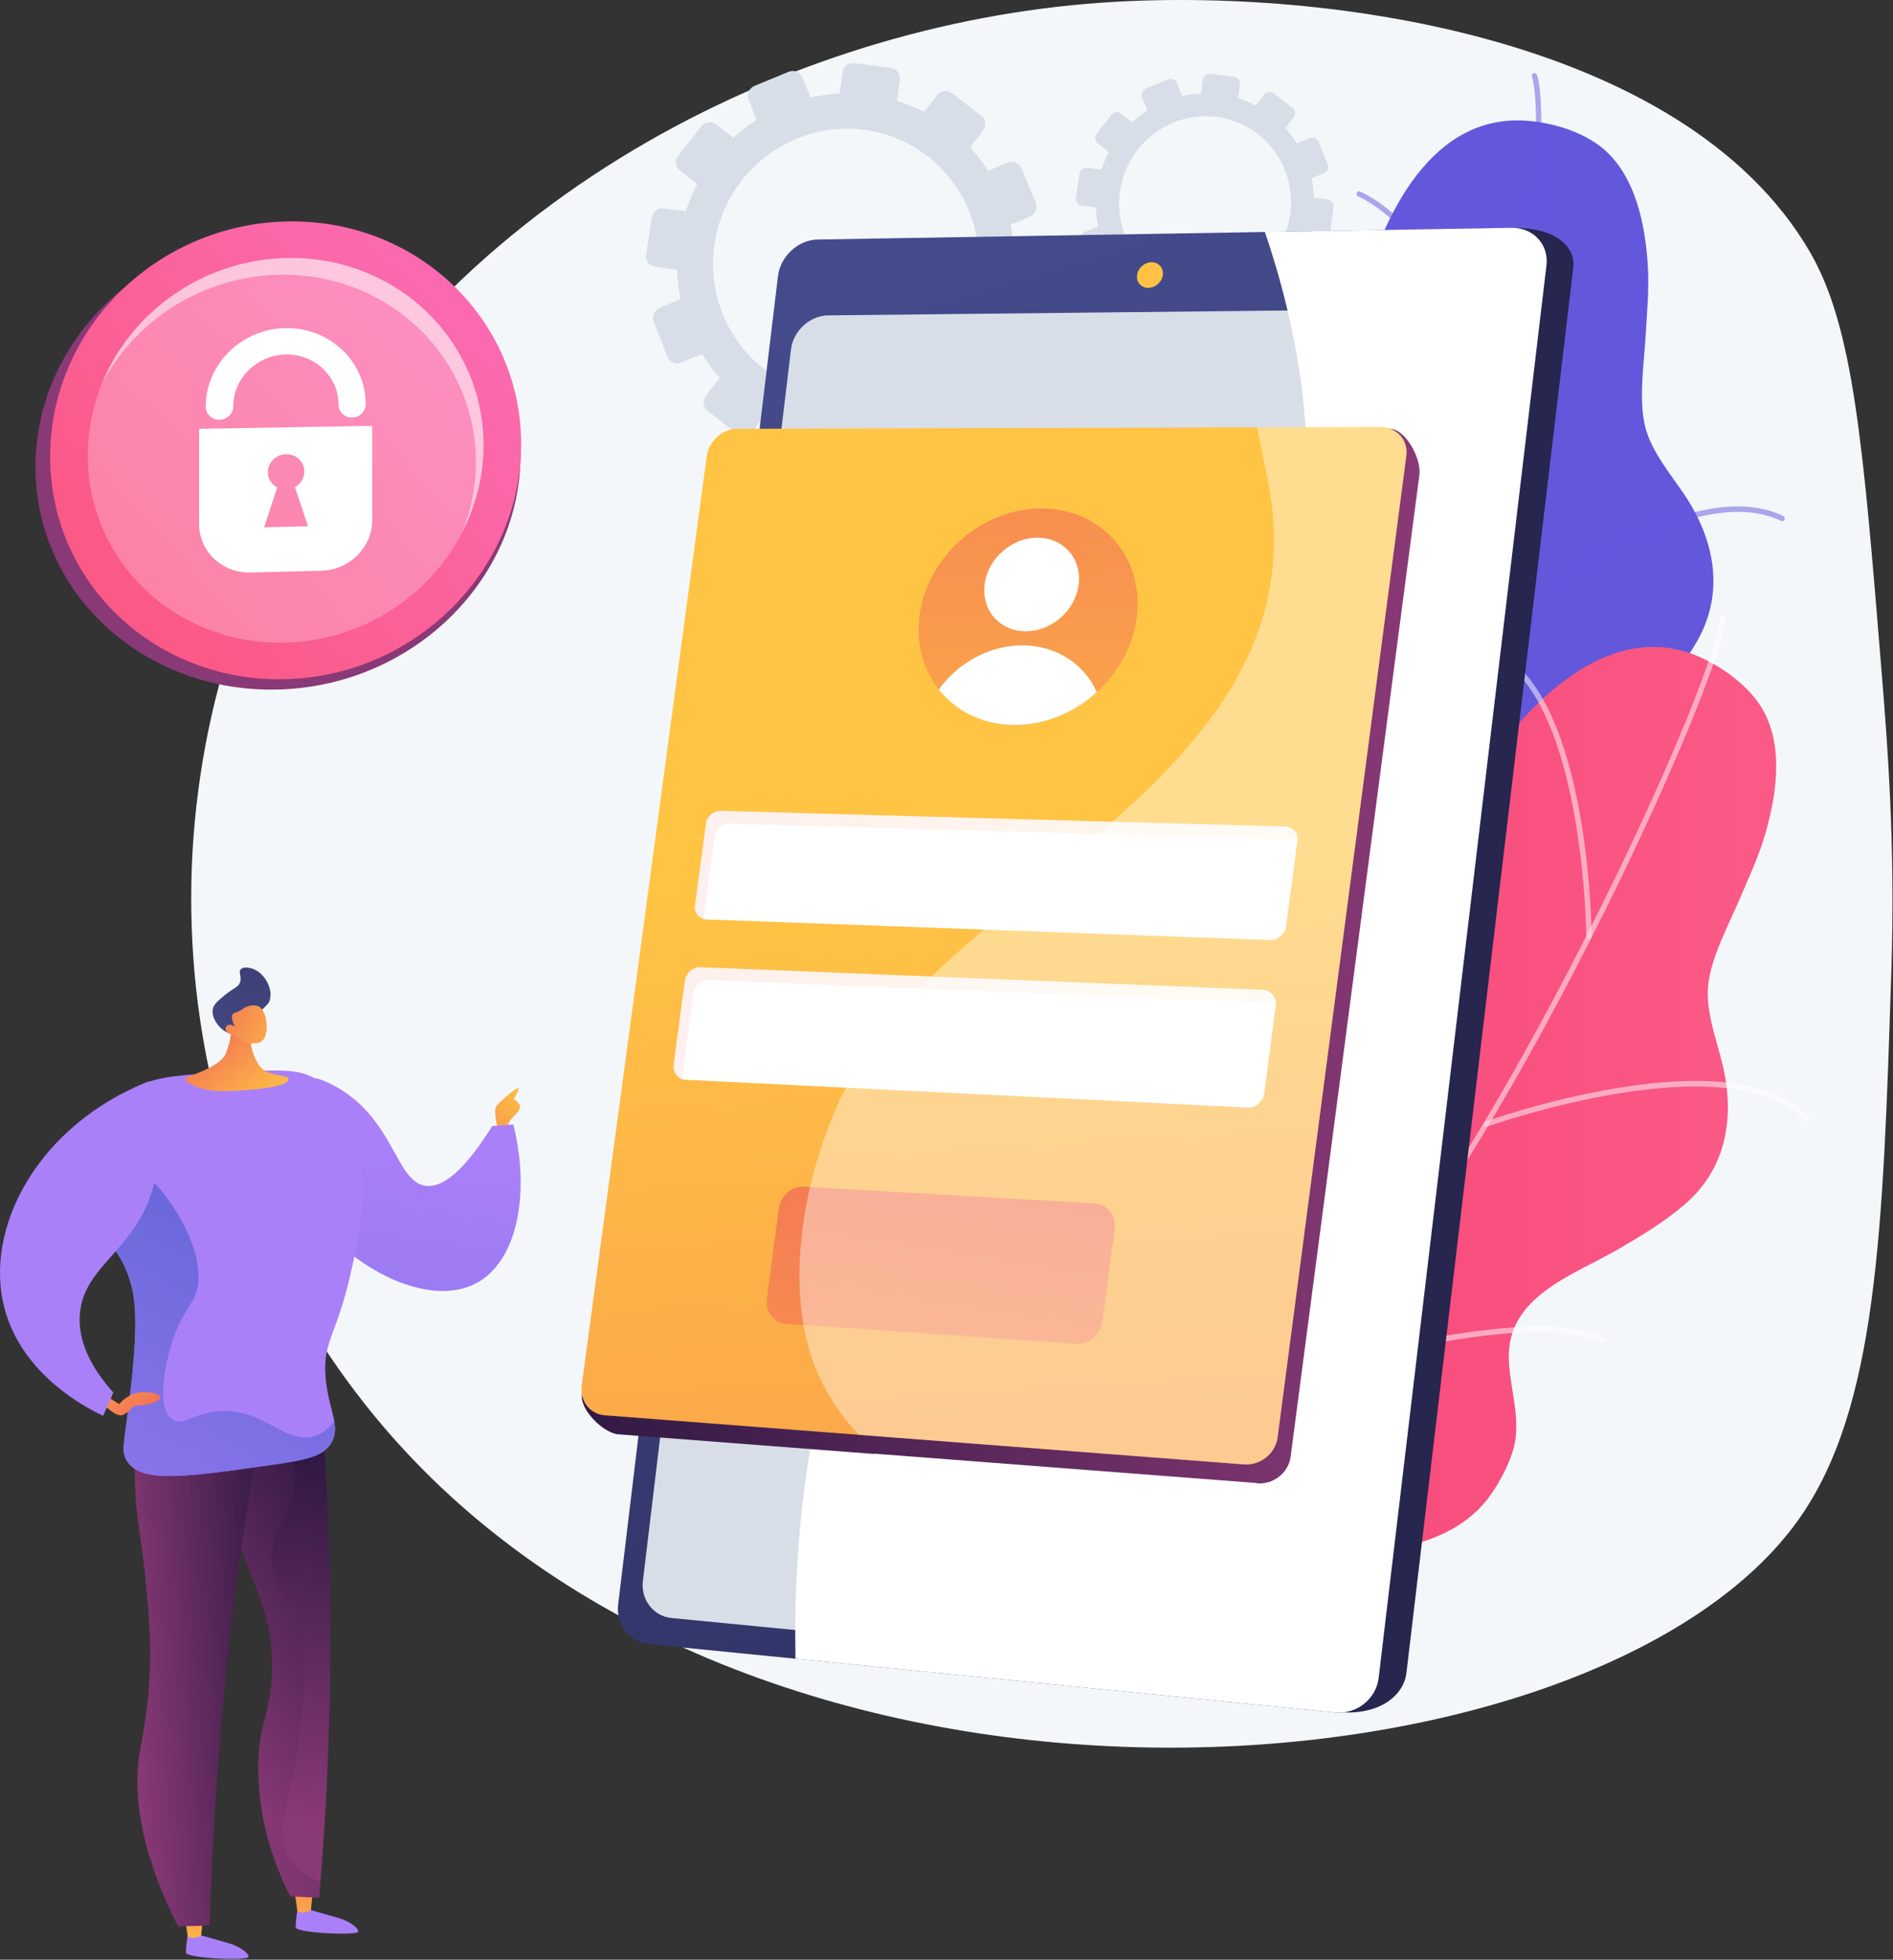<svg width="693" height="717" viewBox="0 0 693 717" fill="none" xmlns="http://www.w3.org/2000/svg">
<rect x="0" y="0" width="693" height="717" fill="#333333" stroke="none"/>
<path d="M688.971 247.594C682.052 162.281 678.592 119.624 662.488 92.026C616.378 13.005 482.319 -5.789 397.65 1.418C284.298 11.064 154.625 76.226 97.545 202.037C45.701 316.309 69.607 445.658 147.724 530.272C290.925 685.383 586.316 657.689 658.475 555.908C687.272 515.289 689.348 450.41 692.399 355.106C693.865 309.23 691.004 272.671 688.971 247.594Z" fill="#F4F7FA"/>
<path d="M586.653 54.195C579.325 48.132 568.208 44.829 558.811 44.163C492.199 39.442 482.477 178.679 492.688 209.796C502.898 240.913 496.282 251.131 443.82 267.411C391.357 283.691 416.525 315.036 422.92 333.367C429.314 351.698 441.977 367.184 403.732 385.398C365.488 403.613 378.779 414.899 378.779 414.899C378.779 414.899 449.307 487.042 445.411 463.945C441.515 440.848 448.574 405.972 511.809 403.32C539.046 402.179 580.755 389.187 589.99 360.022C592.141 353.231 593.637 342.858 592.002 335.829C589.732 326.078 583.333 318.396 579.779 309.218C571.499 287.831 592.269 272.17 604.221 257.874C610.463 250.411 616.699 242.759 621.477 234.25C631.399 216.583 627.684 197.638 616.88 181.353C611.698 173.545 604.5 165.26 602.239 155.945C599.812 145.941 601.929 132.271 602.504 121.978C602.956 113.905 603.726 105.865 603.271 97.771C602.431 82.722 598.905 64.332 586.653 54.195Z" fill="#6358DC"/>
<g opacity="0.8">
<g opacity="0.8">
<path opacity="0.8" d="M373.233 455.39C372.776 455.555 372.258 455.361 372.027 454.92C371.776 454.438 371.961 453.842 372.443 453.591C372.74 453.435 402.432 437.818 435.554 412.094C466.075 388.392 505.836 351.02 521.933 307.574C535.379 271.289 547.64 211.301 555.576 142.997C562.692 81.747 563.816 36.449 560.792 28.04C560.607 27.529 560.874 26.965 561.386 26.779C561.897 26.595 562.461 26.862 562.646 27.373C566.184 37.211 563.939 88.098 557.536 143.226C549.584 211.68 537.282 271.832 523.783 308.259C507.519 352.151 467.47 389.81 436.737 413.672C403.478 439.496 373.655 455.18 373.359 455.335C373.315 455.356 373.274 455.374 373.233 455.39Z" fill="#6358DC"/>
</g>
<g opacity="0.8">
<path opacity="0.8" d="M555.468 154.87C554.959 155.053 554.441 154.911 554.253 154.402C554.007 153.728 529.174 86.92 497.153 71.837C496.659 71.606 496.461 71.049 496.691 70.555C496.924 70.062 497.516 69.868 498.007 70.099C530.761 85.527 555.078 150.933 556.099 153.717C556.286 154.229 555.984 154.685 555.473 154.868C555.471 154.87 555.468 154.87 555.468 154.87Z" fill="#6358DC"/>
</g>
<g opacity="0.8">
<path opacity="0.8" d="M543.357 232.347C542.978 232.484 542.535 232.377 542.263 232.046C541.918 231.625 541.978 231.004 542.398 230.659C542.581 230.509 560.864 215.512 583.422 202.927C613.902 185.923 637.261 181.175 652.849 188.818C653.338 189.058 653.539 189.647 653.299 190.136C653.059 190.625 652.47 190.826 651.982 190.586C616.114 173.002 544.369 231.584 543.649 232.178C543.56 232.253 543.46 232.311 543.357 232.347Z" fill="#6358DC"/>
</g>
<g opacity="0.8">
<path opacity="0.8" d="M463.76 390.713C463.659 390.749 463.554 390.768 463.442 390.77C462.899 390.779 462.451 390.345 462.442 389.799C462.438 389.514 461.931 360.85 455.931 330.646C450.43 302.954 439.071 268.268 416.198 260.275C415.684 260.095 415.412 259.533 415.593 259.021C415.771 258.507 416.335 258.236 416.847 258.416C435.92 265.08 449.72 289.261 457.868 330.29C463.899 360.665 464.406 389.482 464.411 389.77C464.42 390.204 464.146 390.574 463.76 390.713Z" fill="#6358DC"/>
</g>
<g opacity="0.8">
<path opacity="0.8" d="M504.463 344.402C504.063 344.546 503.602 344.418 503.337 344.059C503.013 343.621 503.106 343.004 503.542 342.682C506.714 340.337 581.536 285.331 610.715 290.583C611.251 290.679 611.605 291.193 611.509 291.727C611.413 292.264 610.902 292.62 610.365 292.522C582.014 287.418 505.484 343.696 504.714 344.265C504.636 344.327 504.55 344.37 504.463 344.402Z" fill="#6358DC"/>
</g>
</g>
<path d="M645.117 259.275C640.273 251.091 630.929 244.221 622.312 240.414C561.225 213.433 504.964 341.167 504.042 373.903C503.119 406.64 493.436 414.016 438.562 411.584C383.686 409.152 396.762 447.166 396.577 466.579C396.392 485.992 403.067 504.848 360.916 509.048C318.764 513.248 327.451 528.363 327.451 528.363C327.451 528.363 369.409 620.116 373.558 597.063C377.707 574.009 396.15 543.579 456.551 562.483C482.566 570.625 526.211 572.513 544.771 548.195C549.094 542.531 554.01 533.278 554.849 526.109C556.011 516.166 552.59 506.771 552.35 496.933C551.793 474.005 576.639 466.296 592.723 456.889C601.12 451.979 609.579 446.887 616.955 440.497C632.269 427.231 635.185 408.147 630.529 389.167C628.296 380.067 624.324 369.834 625.35 360.304C626.45 350.069 633.068 337.92 637.092 328.429C640.248 320.987 643.694 313.679 646.005 305.91C650.31 291.457 653.217 272.959 645.117 259.275Z" fill="url(#paint0_linear_90_115)"/>
<g opacity="0.8">
<g opacity="0.8">
<path opacity="0.8" d="M308.53 564.586C308.046 564.586 307.623 564.228 307.555 563.734C307.482 563.195 307.859 562.698 308.398 562.624C308.729 562.579 341.954 557.929 381.826 544.931C418.566 532.955 468.628 511.24 498.478 475.804C523.409 446.208 555.245 393.91 585.823 332.32C613.243 277.092 629.628 234.844 629.628 225.908C629.628 225.365 630.069 224.924 630.613 224.924C631.156 224.924 631.597 225.365 631.597 225.908C631.597 236.363 612.266 283.488 587.586 333.197C556.94 394.922 525.01 447.364 499.983 477.074C469.827 512.873 419.397 534.759 382.402 546.815C342.367 559.861 308.996 564.529 308.663 564.575C308.621 564.584 308.576 564.586 308.53 564.586Z" fill="white"/>
</g>
<g opacity="0.8">
<path opacity="0.8" d="M581.706 343.661C581.165 343.661 580.724 343.25 580.722 342.709C580.718 341.991 579.957 270.671 554.928 245.642C554.542 245.258 554.542 244.639 554.928 244.255C555.312 243.872 555.935 243.874 556.321 244.258C581.923 269.86 582.672 339.731 582.693 342.695C582.697 343.238 582.259 343.661 581.713 343.661C581.709 343.661 581.706 343.661 581.706 343.661Z" fill="white"/>
</g>
<g opacity="0.8">
<path opacity="0.8" d="M544.094 412.268C543.69 412.268 543.311 412.017 543.167 411.615C542.984 411.104 543.249 410.54 543.763 410.355C543.985 410.275 566.264 402.348 591.752 398.139C626.187 392.451 649.775 395.89 661.86 408.356C662.239 408.747 662.228 409.37 661.837 409.749C661.447 410.129 660.824 410.117 660.444 409.727C632.643 381.044 545.307 411.894 544.428 412.209C544.316 412.25 544.204 412.268 544.094 412.268Z" fill="white"/>
</g>
<g opacity="0.8">
<path opacity="0.8" d="M415.605 534.358C415.5 534.358 415.393 534.34 415.285 534.305C414.771 534.129 414.495 533.57 414.673 533.054C414.765 532.782 423.988 505.639 428.562 475.186C432.755 447.266 433.803 410.782 414.984 395.521C414.561 395.178 414.497 394.557 414.84 394.134C415.183 393.712 415.804 393.646 416.226 393.99C431.919 406.715 436.724 434.142 430.506 475.503C425.904 506.127 416.63 533.417 416.537 533.691C416.397 534.1 416.014 534.358 415.605 534.358Z" fill="white"/>
</g>
<g opacity="0.8">
<path opacity="0.8" d="M469.574 504.551C469.149 504.551 468.759 504.275 468.631 503.85C468.474 503.33 468.77 502.779 469.291 502.624C473.068 501.491 562.09 475.047 587.77 489.863C588.24 490.135 588.402 490.738 588.13 491.208C587.859 491.678 587.256 491.841 586.785 491.569C561.832 477.173 470.773 504.236 469.857 504.51C469.764 504.538 469.668 504.551 469.574 504.551Z" fill="white"/>
</g>
</g>
<path d="M440.345 29.166L439.641 34.204C437.305 34.311 435.008 34.612 432.772 35.115L430.868 30.415C430.349 29.134 428.881 28.524 427.591 29.056L419.513 32.384C418.221 32.916 417.59 34.391 418.107 35.675L420.02 40.434C418.063 41.681 416.213 43.092 414.492 44.654L410.436 41.507C409.34 40.657 407.75 40.867 406.885 41.977L401.459 48.92C400.589 50.032 400.774 51.626 401.87 52.478L405.942 55.643C404.857 57.68 403.946 59.831 403.21 62.076L398.042 61.398C396.654 61.215 395.361 62.199 395.156 63.597L393.856 72.352C393.649 73.754 394.608 75.042 395.998 75.225L401.182 75.906C401.244 78.269 401.502 80.594 401.961 82.857L397.097 84.885C395.786 85.431 395.142 86.94 395.658 88.253L398.899 96.488C399.417 97.808 400.904 98.432 402.219 97.881L407.086 95.844C408.31 97.836 409.705 99.713 411.253 101.458L408.011 105.669C407.134 106.808 407.321 108.439 408.431 109.311L415.382 114.764C416.494 115.637 418.109 115.418 418.984 114.273L422.187 110.09C424.234 111.179 426.399 112.086 428.657 112.81L427.929 118.03C427.73 119.46 428.705 120.768 430.107 120.951L438.883 122.102C440.288 122.287 441.583 121.275 441.779 119.846L442.487 114.664C444.873 114.561 447.219 114.253 449.5 113.739L451.425 118.526C451.96 119.855 453.455 120.483 454.766 119.928L462.951 116.459C464.259 115.904 464.883 114.381 464.346 113.056L462.421 108.304C464.419 107.014 466.301 105.55 468.046 103.931L472.047 107.041C473.166 107.911 474.769 107.692 475.627 106.552L480.987 99.446C481.844 98.311 481.631 96.692 480.514 95.826L476.55 92.752C477.63 90.658 478.528 88.445 479.24 86.141L484.196 86.792C485.586 86.975 486.861 85.981 487.041 84.574L488.167 75.796C488.347 74.396 487.368 73.113 485.979 72.93L481.037 72.281C480.935 69.888 480.633 67.541 480.126 65.259L484.709 63.341C485.997 62.802 486.607 61.313 486.073 60.016L482.725 51.923C482.191 50.63 480.715 50.018 479.427 50.555L474.817 52.478C473.561 50.507 472.14 48.648 470.562 46.928L473.609 42.953C474.456 41.845 474.248 40.262 473.147 39.415L466.262 34.124C465.161 33.279 463.583 33.487 462.734 34.59L459.669 38.57C457.637 37.515 455.49 36.638 453.25 35.944L453.933 30.945C454.12 29.57 453.158 28.307 451.781 28.127L443.179 26.999C441.809 26.823 440.537 27.789 440.345 29.166ZM410.016 69.973C412.503 52.672 428.381 40.543 445.497 42.788C462.613 45.033 474.634 60.822 472.334 78.146C470.021 95.577 454.108 107.943 436.805 105.675C419.502 103.405 407.515 87.379 410.016 69.973Z" fill="#D8DEE8"/>
<path d="M308.436 26.434L307.349 34.224C303.738 34.388 300.185 34.854 296.727 35.631L293.784 28.364C292.98 26.382 290.712 25.441 288.719 26.263L276.229 31.408C274.231 32.233 273.256 34.509 274.055 36.498L277.015 43.856C273.989 45.784 271.128 47.965 268.467 50.383L262.187 45.517C260.495 44.204 258.035 44.53 256.697 46.243L248.307 56.976C246.962 58.696 247.247 61.16 248.942 62.477L255.238 67.374C253.562 70.523 252.15 73.85 251.013 77.319L243.023 76.271C240.878 75.99 238.88 77.511 238.558 79.671L236.551 93.211C236.229 95.38 237.713 97.369 239.864 97.65L247.878 98.701C247.974 102.355 248.371 105.951 249.083 109.45L241.563 112.585C239.535 113.43 238.54 115.762 239.339 117.794L244.349 130.526C245.151 132.565 247.451 133.531 249.483 132.679L257.008 129.53C258.899 132.609 261.057 135.511 263.452 138.208L258.44 144.719C257.083 146.482 257.373 149.003 259.09 150.35L269.84 158.782C271.559 160.131 274.055 159.791 275.409 158.023L280.363 151.556C283.526 153.241 286.876 154.644 290.367 155.763L289.239 163.835C288.931 166.046 290.438 168.069 292.61 168.352L306.179 170.131C308.349 170.417 310.354 168.853 310.655 166.642L311.752 158.631C315.442 158.473 319.068 157.996 322.594 157.201L325.57 164.603C326.397 166.658 328.71 167.628 330.736 166.77L343.392 161.408C345.413 160.551 346.379 158.195 345.547 156.144L342.57 148.795C345.659 146.802 348.569 144.536 351.268 142.033L357.452 146.843C359.181 148.188 361.659 147.847 362.988 146.089L371.275 135.102C372.597 133.348 372.271 130.843 370.544 129.505L364.415 124.755C366.087 121.515 367.473 118.094 368.574 114.533L376.238 115.538C378.389 115.821 380.36 114.284 380.638 112.11L382.378 98.536C382.657 96.369 381.141 94.387 378.996 94.106L371.355 93.104C371.198 89.404 370.732 85.773 369.946 82.247L377.035 79.281C379.028 78.447 379.971 76.145 379.14 74.14L373.963 61.626C373.136 59.627 370.855 58.682 368.866 59.511L361.739 62.482C359.798 59.433 357.598 56.56 355.162 53.905L359.871 47.757C361.181 46.047 360.862 43.598 359.156 42.288L348.509 34.108C346.808 32.801 344.367 33.123 343.054 34.829L338.313 40.984C335.168 39.353 331.85 37.997 328.388 36.921L329.445 29.191C329.735 27.065 328.246 25.114 326.12 24.836L312.818 23.091C310.697 22.812 308.733 24.308 308.436 26.434ZM261.541 89.53C265.384 62.779 289.936 44.025 316.399 47.497C342.862 50.968 361.449 75.38 357.895 102.167C354.319 129.117 329.717 148.24 302.964 144.73C276.209 141.223 257.672 116.44 261.541 89.53Z" fill="#D8DEE8"/>
<path d="M295.709 101.864L237.531 585.437C236.658 592.688 241.655 599.187 248.657 599.882L490.98 626.486C505.824 627.409 513.951 619.825 514.869 612.115L575.951 97.995C576.862 90.329 569.579 83.384 554.671 83.384L310.144 88.534C303.062 88.655 296.577 94.652 295.709 101.864Z" fill="url(#paint1_linear_90_115)"/>
<path d="M284.802 101.033L226.304 587.025C225.427 594.312 230.442 600.846 237.466 601.544L488.687 626.557C496.563 627.341 503.782 621.643 504.702 613.894L566.126 97.118C567.042 89.411 561.257 83.218 553.294 83.353L299.287 87.639C292.185 87.755 285.674 93.784 284.802 101.033Z" fill="url(#paint2_linear_90_115)"/>
<path d="M289.57 127.838L235.349 578.449C234.529 585.257 239.226 591.35 245.801 591.989L482.066 614.956C489.388 615.669 496.097 610.35 496.956 603.136L553.72 125.755C554.575 118.58 549.203 112.773 541.807 112.853L303.116 115.394C296.473 115.463 290.385 121.065 289.57 127.838Z" fill="#D8DEE8"/>
<path d="M416.267 100.697C415.957 103.284 417.813 105.355 420.417 105.321C423.022 105.289 425.388 103.161 425.699 100.569C426.009 97.977 424.146 95.906 421.54 95.944C418.935 95.983 416.576 98.112 416.267 100.697Z" fill="url(#paint3_linear_90_115)"/>
<path d="M330.417 430.318C378.785 340.892 451.042 314.123 472.797 221.959C484.555 172.141 476.544 124.458 463.05 84.873L553.298 83.35C561.261 83.216 567.045 89.411 566.13 97.116L504.706 613.892C503.786 621.643 496.567 627.341 488.691 626.555L291.207 606.893C289.743 526.764 308.855 470.179 330.417 430.318Z" fill="white"/>
<path d="M13 170.817C13 123.298 54.451 84.784 104.193 84.789C152.465 84.794 190.561 121.282 190.561 166.286C190.561 211.29 152.465 249.722 104.193 252.19C54.448 254.734 13 218.335 13 170.817Z" fill="url(#paint4_linear_90_115)"/>
<path d="M18.362 167.028C18.362 119.509 58.614 80.995 106.916 81C153.79 81.005 190.785 117.493 190.785 162.497C190.785 207.501 153.79 245.933 106.916 248.401C58.612 250.945 18.362 214.544 18.362 167.028Z" fill="url(#paint5_linear_90_115)"/>
<g opacity="0.5">
<path opacity="0.5" d="M32.142 166.665C32.142 126.742 65.958 94.382 106.541 94.389C145.923 94.394 177.005 125.049 177.005 162.86C177.005 200.67 145.925 232.959 106.541 235.033C65.958 237.17 32.142 206.587 32.142 166.665Z" fill="white"/>
</g>
<path opacity="0.5" d="M103.748 100.523C143.13 100.527 174.213 131.183 174.213 168.994C174.213 177.985 172.439 186.656 169.23 194.69C174.199 185.016 177.008 174.189 177.008 162.86C177.008 125.049 145.928 94.394 106.544 94.389C75.244 94.387 47.986 113.643 37.145 140.763C49.42 116.92 74.865 100.521 103.748 100.523Z" fill="white"/>
<path d="M72.893 156.893V191.737C72.893 201.81 81.367 209.758 91.79 209.486L117.634 208.812C127.931 208.543 136.253 200.246 136.253 190.278V155.802L72.893 156.893ZM96.693 192.916L101.495 178.362C99.438 177.3 98.045 175.208 98.045 172.771C98.045 169.195 101.046 166.238 104.74 166.169C108.431 166.099 111.42 168.935 111.42 172.504C111.42 174.936 110.032 177.081 107.981 178.227L112.765 192.541L96.693 192.916Z" fill="white"/>
<path d="M128.906 152.78C126.163 152.826 123.939 150.704 123.939 148.039C123.939 137.797 115.341 129.576 104.738 129.713C94.099 129.85 85.414 138.347 85.414 148.654C85.414 151.335 83.16 153.545 80.376 153.593C77.59 153.639 75.329 151.501 75.329 148.816C75.329 133.129 88.558 120.218 104.74 120.037C120.836 119.857 133.864 132.348 133.864 147.884C133.864 150.542 131.646 152.735 128.906 152.78Z" fill="white"/>
<path d="M182.233 412.989C182.233 412.989 180.474 406.398 181.721 404.713C182.966 403.028 190.582 396.291 189.851 398.488C189.118 400.685 188.02 402.149 188.02 402.149C188.02 402.149 192.121 404.053 189.483 406.908C186.848 409.765 185.967 410.422 185.82 412.987C185.677 415.551 183.991 416.431 182.233 412.989Z" fill="url(#paint6_linear_90_115)"/>
<path d="M109.075 697.48C109.075 697.48 108.144 703.18 108.262 705.208C108.381 707.236 130.893 708.273 131.12 706.754C131.346 705.236 127.399 702.817 124.62 701.965C121.841 701.111 113.707 698.837 113.707 698.837L109.075 697.48Z" fill="url(#paint7_linear_90_115)"/>
<path d="M114.539 691.799L113.822 698.887C113.822 698.887 111.207 700.616 108.903 699.282L107.75 691.568L114.539 691.799Z" fill="url(#paint8_linear_90_115)"/>
<path d="M68.908 706.72C68.908 706.72 67.977 712.42 68.095 714.448C68.214 716.476 90.727 717.513 90.953 715.994C91.181 714.476 87.233 712.057 84.453 711.205C81.674 710.354 73.54 708.077 73.54 708.077L68.908 706.72Z" fill="url(#paint9_linear_90_115)"/>
<path d="M74.374 701.038L73.657 708.127C73.657 708.127 71.042 709.855 68.738 708.522L67.585 700.808L74.374 701.038Z" fill="url(#paint10_linear_90_115)"/>
<path d="M110.455 506.763C113.056 512.038 115.659 517.313 118.26 522.589C120.352 552.694 121.394 585.433 120.725 620.443C120.227 646.491 118.836 671.166 116.835 694.327C113.307 694.165 109.779 694.002 106.251 693.84C101.149 683.715 95.127 668.375 94.572 649.439C93.994 629.688 99.982 627.064 99.603 608.153C99.11 583.64 88.831 577.1 83.355 547.615C81.261 536.339 79.852 521.611 81.525 503.744C91.169 504.751 100.811 505.758 110.455 506.763Z" fill="url(#paint11_linear_90_115)"/>
<path opacity="0.3" d="M81.528 503.744C86.734 504.287 91.941 504.831 97.15 505.374C106.524 521.687 109.142 538.663 107.495 546.174C105.168 556.8 99.011 560.203 99.352 570.87C99.687 581.425 105.906 584.163 109.849 596.602C112.581 605.216 111.859 613.136 110.306 628.624C107.178 659.821 99.644 669.362 105.954 679.59C107.746 682.497 110.978 685.957 117.308 688.599C117.153 690.513 117 692.431 116.837 694.324C113.309 694.165 109.781 694 106.253 693.84C101.151 683.715 95.129 668.375 94.574 649.439C93.996 629.688 99.984 627.064 99.605 608.153C99.112 583.64 88.833 577.102 83.357 547.618C81.263 536.341 79.851 521.614 81.528 503.744Z" fill="url(#paint12_linear_90_115)"/>
<path d="M96.454 516.261C91.569 542.897 87.255 571.404 83.889 601.637C79.824 638.142 77.655 672.556 76.803 704.507C72.93 704.617 69.059 704.726 65.186 704.836C49.926 674.648 48.995 654.182 51.194 640.857C52.041 635.723 54.345 625.655 54.87 610.605C55.236 600.117 54.567 592.133 53.731 582.537C51.9 561.498 49.675 556.905 49.355 540.812C49.054 525.708 48.992 518.067 53.304 513.607C64.663 501.853 94.213 515.219 96.454 516.261Z" fill="url(#paint13_linear_90_115)"/>
<path d="M180.208 411.973C182.784 411.793 185.357 411.615 187.933 411.434C194.008 435.986 189.65 459.8 175.939 468.558C154.516 482.241 114.701 456.461 106.073 428.388C102.287 416.065 103.148 398.285 110.718 394.83C112.819 393.871 116.08 393.722 123.143 397.687C144.238 409.53 144.793 431.914 155.517 433.809C160.28 434.654 167.981 431.615 180.208 411.973Z" fill="url(#paint14_linear_90_115)"/>
<path d="M121.225 527.99C124.936 521.833 120.275 515.895 119.215 504.233C118.014 491.013 123.106 488.811 128.142 466.904C131.492 452.334 134.705 438.347 130.868 421.973C129.03 414.126 125.911 400.817 114.894 394.389C109.21 391.07 101.448 391.404 86.159 392.203C67.25 393.192 57.798 393.685 50.746 397.399C49.714 397.942 28.266 409.609 26.788 428.628C25.286 447.984 46.364 450.585 49.175 476.397C50.438 487.984 48.189 505.806 46.729 517.364C45.33 528.462 44.364 531.303 46.556 534.665C51.836 542.765 67.997 540.456 100.32 535.841C112.999 534.028 118.455 532.584 121.225 527.99Z" fill="url(#paint15_linear_90_115)"/>
<path d="M72.043 472.243C70.675 477.274 65.76 481.031 62.339 493.269C61.602 495.911 56.338 514.726 63.164 519.357C67.105 522.032 70.645 516.964 80.214 516.302C96.793 515.155 104.692 529.09 115.524 525.284C117.403 524.621 119.883 523.215 122.361 519.981C122.854 522.895 122.77 525.427 121.226 527.992C118.458 532.587 113 534.03 100.321 535.841C67.998 540.456 51.837 542.765 46.557 534.665C44.367 531.306 45.331 528.462 46.731 517.364C48.19 505.804 50.439 487.982 49.176 476.397C46.365 450.585 25.285 447.984 26.79 428.628C27.192 423.453 29.094 418.847 31.64 414.834C58.38 425.654 76.338 456.433 72.043 472.243Z" fill="url(#paint16_linear_90_115)"/>
<path d="M38.272 510.316L43.622 513.732C44.584 512.623 46.808 510.385 50.279 509.622C54.191 508.761 58.683 509.996 58.786 511.243C58.87 512.244 56.134 513.253 55.712 513.408C52.298 514.669 49.765 513.621 48.386 514.993C47.897 515.477 47.29 516.382 45.89 517.217C45.522 517.437 45.138 517.631 44.935 517.711C42.656 518.597 38.749 514.63 38.413 514.283L38.272 510.316Z" fill="url(#paint17_linear_90_115)"/>
<path d="M54.076 440.148C57.947 430.879 60.628 416.686 54.515 395.61C14.236 411.482 -6.306 449.107 1.714 478.932C8.326 503.52 32.382 515.495 37.748 518.017C38.997 515.173 40.246 512.333 41.493 509.492C35.275 502.568 28.266 492.328 29.258 480.642C30.632 464.442 46.241 458.913 54.076 440.148Z" fill="url(#paint18_linear_90_115)"/>
<path d="M85.167 373.134C85.167 373.134 84.85 380.179 82.662 385.457C80.684 390.225 70.289 393.224 68.181 394.288C66.074 395.352 72.13 398.465 78.211 399.074C84.293 399.686 101.658 398.305 104.789 396.001C107.919 393.696 102.272 393.87 97.933 392.276C93.592 390.682 91.082 382.194 91.849 378.341C92.617 374.486 85.167 373.134 85.167 373.134Z" fill="url(#paint19_linear_90_115)"/>
<path d="M94.786 370.579C97.942 367.478 98.383 367.117 98.725 366.046C100.105 361.746 96.768 355.854 92.393 354.404C92.165 354.329 89.23 353.39 88.111 354.662C87.159 355.742 88.559 357.236 87.894 359.321C87.271 361.271 85.581 361.417 82.445 363.975C79.862 366.08 78.259 367.391 77.889 369.234C77.127 373.032 81.724 378.535 85.793 378.387C87.257 378.332 87.656 377.585 94.786 370.579Z" fill="url(#paint20_linear_90_115)"/>
<path d="M86.193 378.974C86.193 378.974 89.548 382.772 94.657 381.516C99.231 380.392 98.064 369.892 94.716 368.215C93.599 367.656 91.569 367.702 90.044 368.437C89.142 368.871 88.89 369.323 87.404 370.004C86.034 370.632 85.597 370.545 85.23 370.988C84.768 371.54 84.57 372.733 86.015 375.605C84.974 374.868 83.853 374.713 83.165 375.201C83.056 375.279 82.777 375.553 82.656 375.911C82.22 377.211 83.572 378.533 86.193 378.974Z" fill="url(#paint21_linear_90_115)"/>
<path d="M508.589 156.836L509.77 163.209L485.465 163.266L274.546 163.767C269.12 163.78 264.13 168.265 263.386 173.785L213.036 510.289C212.287 515.859 220.955 524.361 226.349 524.776L319.922 531.968V531.854L459.892 542.591C459.895 542.591 459.897 542.591 459.899 542.591L460.237 542.733C466.214 543.194 471.697 538.858 472.473 532.975C472.473 532.973 472.473 533 472.475 532.998L519.628 173.721C520.396 167.893 514.6 156.82 508.589 156.836Z" fill="url(#paint22_linear_90_115)"/>
<path d="M467.704 525.974C466.932 531.859 461.452 536.257 455.475 535.798L221.345 517.821C215.954 517.408 212.202 512.557 212.951 506.987L258.722 166.905C259.464 161.385 264.454 156.9 269.875 156.884L505.327 156.236C511.336 156.22 515.597 160.931 514.834 166.759L467.704 525.974Z" fill="url(#paint23_linear_90_115)"/>
<path d="M470.814 338.948C470.431 341.862 467.709 344.036 464.735 343.926L258.674 336.406C255.954 336.308 254.04 334.067 254.415 331.284L258.466 301.256C258.841 298.474 261.323 296.593 264.045 296.668L470.287 302.395C473.265 302.478 475.373 304.581 474.991 307.492L470.814 338.948Z" fill="white"/>
<path d="M462.836 399.96C462.452 402.881 459.728 405.373 456.755 405.224L250.849 395.053C248.131 394.918 246.24 392.317 246.615 389.531L250.698 358.923C251.072 356.139 253.578 353.753 256.297 353.863L462.329 362.173C465.302 362.294 467.406 364.984 467.022 367.9L462.836 399.96Z" fill="white"/>
<path opacity="0.1" d="M475.008 307.372C474.519 307.214 473.994 307.127 473.434 307.111L267.188 301.386C264.468 301.309 261.984 303.195 261.614 305.969L257.556 335.997C257.546 336.075 257.54 336.148 257.533 336.226C255.441 335.637 254.096 333.654 254.411 331.279L258.469 301.251C258.839 298.477 261.324 296.588 264.043 296.668L470.29 302.393C473.215 302.48 475.314 304.517 475.008 307.372Z" fill="url(#paint24_linear_90_115)"/>
<path opacity="0.1" d="M467.066 367.224C466.571 367.028 466.036 366.909 465.47 366.886L259.443 358.573C256.723 358.464 254.213 360.855 253.843 363.639L249.753 394.249C249.73 394.445 249.714 394.635 249.714 394.831C247.623 394.155 246.293 391.906 246.609 389.531L250.699 358.921C251.069 356.137 253.576 353.746 256.298 353.855L462.325 362.168C465.077 362.287 467.073 364.582 467.066 367.224Z" fill="url(#paint25_linear_90_115)"/>
<path d="M408.074 449.414C408.682 444.807 405.425 440.564 400.796 440.297L294.206 434.177C289.792 433.923 285.716 437.641 285.115 442.126L280.717 475.281C280.116 479.773 283.179 484.07 287.591 484.372L394.126 491.661C398.752 491.979 403.014 488.071 403.623 483.458L408.074 449.414Z" fill="url(#paint26_linear_90_115)"/>
<path d="M416.124 226.042C414.72 236.64 409.275 246.206 401.534 253.242C393.192 260.831 382.203 265.448 370.775 265.227C359.405 265.008 349.834 260.041 343.689 252.283C338.021 245.133 335.244 235.606 336.635 225.185C339.528 203.506 359.446 185.982 381.303 186.034C403.368 186.082 419.043 203.993 416.124 226.042Z" fill="url(#paint27_linear_90_115)"/>
<path d="M394.869 213.995C393.609 223.491 384.844 231.1 375.328 230.986C365.851 230.872 359.215 223.137 360.468 213.71C361.724 204.285 370.4 196.683 379.882 196.726C389.405 196.77 396.13 204.5 394.869 213.995Z" fill="white"/>
<path d="M401.535 253.243C393.193 260.831 382.204 265.449 370.777 265.227C359.407 265.008 349.836 260.041 343.69 252.283C350.724 242.484 362.325 235.967 374.645 236.127C387.032 236.286 397.016 243.151 401.535 253.243Z" fill="white"/>
<path opacity="0.4" d="M514.833 166.758L467.705 525.973C466.933 531.855 461.103 536.229 455.129 535.77L314.508 524.972C307.828 518.133 302.327 509.925 298.401 500.076C296.474 495.246 295.063 490.035 294.124 484.554C291.514 469.386 292.525 452.144 296.332 435.22C299.26 422.192 303.85 409.33 309.726 397.725C314.426 388.446 319.952 379.962 326.125 372.833C330.569 367.701 335.376 362.716 340.446 357.827C346.559 351.926 353.056 346.166 359.759 340.46C375.377 327.153 392.1 314.143 407.583 300.404C443.309 268.712 472.293 233.299 465.318 182.771C465.095 181.179 462.918 168.991 460.137 156.358L504.979 156.235C510.985 156.219 515.598 160.932 514.833 166.758Z" fill="white"/>
<defs>
<linearGradient id="paint0_linear_90_115" x1="326.712" y1="418.739" x2="650.243" y2="418.739" gradientUnits="userSpaceOnUse">
<stop stop-color="#F23C6F"/>
<stop offset="1" stop-color="#FB5A87"/>
</linearGradient>
<linearGradient id="paint1_linear_90_115" x1="409.738" y1="342.467" x2="505.236" y2="352.885" gradientUnits="userSpaceOnUse">
<stop stop-color="#444B8C"/>
<stop offset="0.996" stop-color="#26264F"/>
</linearGradient>
<linearGradient id="paint2_linear_90_115" x1="325.595" y1="101.746" x2="561.734" y2="905.662" gradientUnits="userSpaceOnUse">
<stop stop-color="#444B8C"/>
<stop offset="0.996" stop-color="#26264F"/>
</linearGradient>
<linearGradient id="paint3_linear_90_115" x1="414.082" y1="81.944" x2="691.609" y2="833.581" gradientUnits="userSpaceOnUse">
<stop stop-color="#FFC444"/>
<stop offset="0.996" stop-color="#F36F56"/>
</linearGradient>
<linearGradient id="paint4_linear_90_115" x1="-2043.89" y1="2191.78" x2="-1854.06" y2="2012.77" gradientUnits="userSpaceOnUse">
<stop stop-color="#311944"/>
<stop offset="1" stop-color="#893976"/>
</linearGradient>
<linearGradient id="paint5_linear_90_115" x1="46.879" y1="217.06" x2="198.996" y2="79.018" gradientUnits="userSpaceOnUse">
<stop stop-color="#FB5986"/>
<stop offset="1" stop-color="#FB6FBB"/>
</linearGradient>
<linearGradient id="paint6_linear_90_115" x1="194.468" y1="398.562" x2="164.324" y2="429.244" gradientUnits="userSpaceOnUse">
<stop stop-color="#FFC444"/>
<stop offset="0.996" stop-color="#F36F56"/>
</linearGradient>
<linearGradient id="paint7_linear_90_115" x1="119.749" y1="690.01" x2="120.003" y2="621.942" gradientUnits="userSpaceOnUse">
<stop stop-color="#AA80F9"/>
<stop offset="0.996" stop-color="#6165D7"/>
</linearGradient>
<linearGradient id="paint8_linear_90_115" x1="113.007" y1="711.884" x2="109.766" y2="676.71" gradientUnits="userSpaceOnUse">
<stop stop-color="#FFC444"/>
<stop offset="0.996" stop-color="#F36F56"/>
</linearGradient>
<linearGradient id="paint9_linear_90_115" x1="79.618" y1="689.86" x2="79.872" y2="621.792" gradientUnits="userSpaceOnUse">
<stop stop-color="#AA80F9"/>
<stop offset="0.996" stop-color="#6165D7"/>
</linearGradient>
<linearGradient id="paint10_linear_90_115" x1="72.335" y1="715.63" x2="69.094" y2="680.457" gradientUnits="userSpaceOnUse">
<stop stop-color="#FFC444"/>
<stop offset="0.996" stop-color="#F36F56"/>
</linearGradient>
<linearGradient id="paint11_linear_90_115" x1="111.775" y1="534.655" x2="86.826" y2="662.211" gradientUnits="userSpaceOnUse">
<stop stop-color="#311944"/>
<stop offset="1" stop-color="#893976"/>
</linearGradient>
<linearGradient id="paint12_linear_90_115" x1="124.226" y1="597.029" x2="86.742" y2="600.033" gradientUnits="userSpaceOnUse">
<stop stop-color="#311944"/>
<stop offset="1" stop-color="#893976"/>
</linearGradient>
<linearGradient id="paint13_linear_90_115" x1="103.494" y1="604.079" x2="46.589" y2="608.641" gradientUnits="userSpaceOnUse">
<stop stop-color="#311944"/>
<stop offset="1" stop-color="#893976"/>
</linearGradient>
<linearGradient id="paint14_linear_90_115" x1="148.441" y1="416.261" x2="106.341" y2="686.64" gradientUnits="userSpaceOnUse">
<stop stop-color="#AA80F9"/>
<stop offset="0.996" stop-color="#6165D7"/>
</linearGradient>
<linearGradient id="paint15_linear_90_115" x1="58.9" y1="713.042" x2="38.538" y2="985.92" gradientUnits="userSpaceOnUse">
<stop stop-color="#AA80F9"/>
<stop offset="0.996" stop-color="#6165D7"/>
</linearGradient>
<linearGradient id="paint16_linear_90_115" x1="-10.33" y1="620" x2="102.054" y2="427.497" gradientUnits="userSpaceOnUse">
<stop stop-color="#AA80F9"/>
<stop offset="0.996" stop-color="#6165D7"/>
</linearGradient>
<linearGradient id="paint17_linear_90_115" x1="29.511" y1="486.899" x2="53.213" y2="518.918" gradientUnits="userSpaceOnUse">
<stop stop-color="#FFC444"/>
<stop offset="0.996" stop-color="#F36F56"/>
</linearGradient>
<linearGradient id="paint18_linear_90_115" x1="9.151" y1="709.33" x2="-11.212" y2="982.208" gradientUnits="userSpaceOnUse">
<stop stop-color="#AA80F9"/>
<stop offset="0.996" stop-color="#6165D7"/>
</linearGradient>
<linearGradient id="paint19_linear_90_115" x1="96.82" y1="407.112" x2="74.002" y2="378.721" gradientUnits="userSpaceOnUse">
<stop stop-color="#FFC444"/>
<stop offset="0.996" stop-color="#F36F56"/>
</linearGradient>
<linearGradient id="paint20_linear_90_115" x1="79.469" y1="396.684" x2="91.563" y2="356.899" gradientUnits="userSpaceOnUse">
<stop stop-color="#444B8C"/>
<stop offset="0.996" stop-color="#3E4177"/>
</linearGradient>
<linearGradient id="paint21_linear_90_115" x1="110.312" y1="382.801" x2="76.295" y2="367.659" gradientUnits="userSpaceOnUse">
<stop stop-color="#FFC444"/>
<stop offset="0.996" stop-color="#F36F56"/>
</linearGradient>
<linearGradient id="paint22_linear_90_115" x1="212.991" y1="349.802" x2="519.698" y2="349.802" gradientUnits="userSpaceOnUse">
<stop stop-color="#311944"/>
<stop offset="1" stop-color="#893976"/>
</linearGradient>
<linearGradient id="paint23_linear_90_115" x1="399.459" y1="953.04" x2="362.888" y2="319.573" gradientUnits="userSpaceOnUse">
<stop offset="0.004" stop-color="#F36F56"/>
<stop offset="1" stop-color="#FFC444"/>
</linearGradient>
<linearGradient id="paint24_linear_90_115" x1="254.364" y1="316.448" x2="475.036" y2="316.448" gradientUnits="userSpaceOnUse">
<stop offset="0.004" stop-color="#F36F56"/>
<stop offset="1" stop-color="#FFC444"/>
</linearGradient>
<linearGradient id="paint25_linear_90_115" x1="246.565" y1="374.342" x2="467.066" y2="374.342" gradientUnits="userSpaceOnUse">
<stop offset="0.004" stop-color="#F36F56"/>
<stop offset="1" stop-color="#FFC444"/>
</linearGradient>
<linearGradient id="paint26_linear_90_115" x1="354.946" y1="395.719" x2="305.654" y2="708.302" gradientUnits="userSpaceOnUse">
<stop offset="0.004" stop-color="#F36F56"/>
<stop offset="1" stop-color="#FFC444"/>
</linearGradient>
<linearGradient id="paint27_linear_90_115" x1="371.16" y1="70.262" x2="381.687" y2="383.736" gradientUnits="userSpaceOnUse">
<stop offset="0.004" stop-color="#F36F56"/>
<stop offset="1" stop-color="#FFC444"/>
</linearGradient>
</defs>
</svg>
